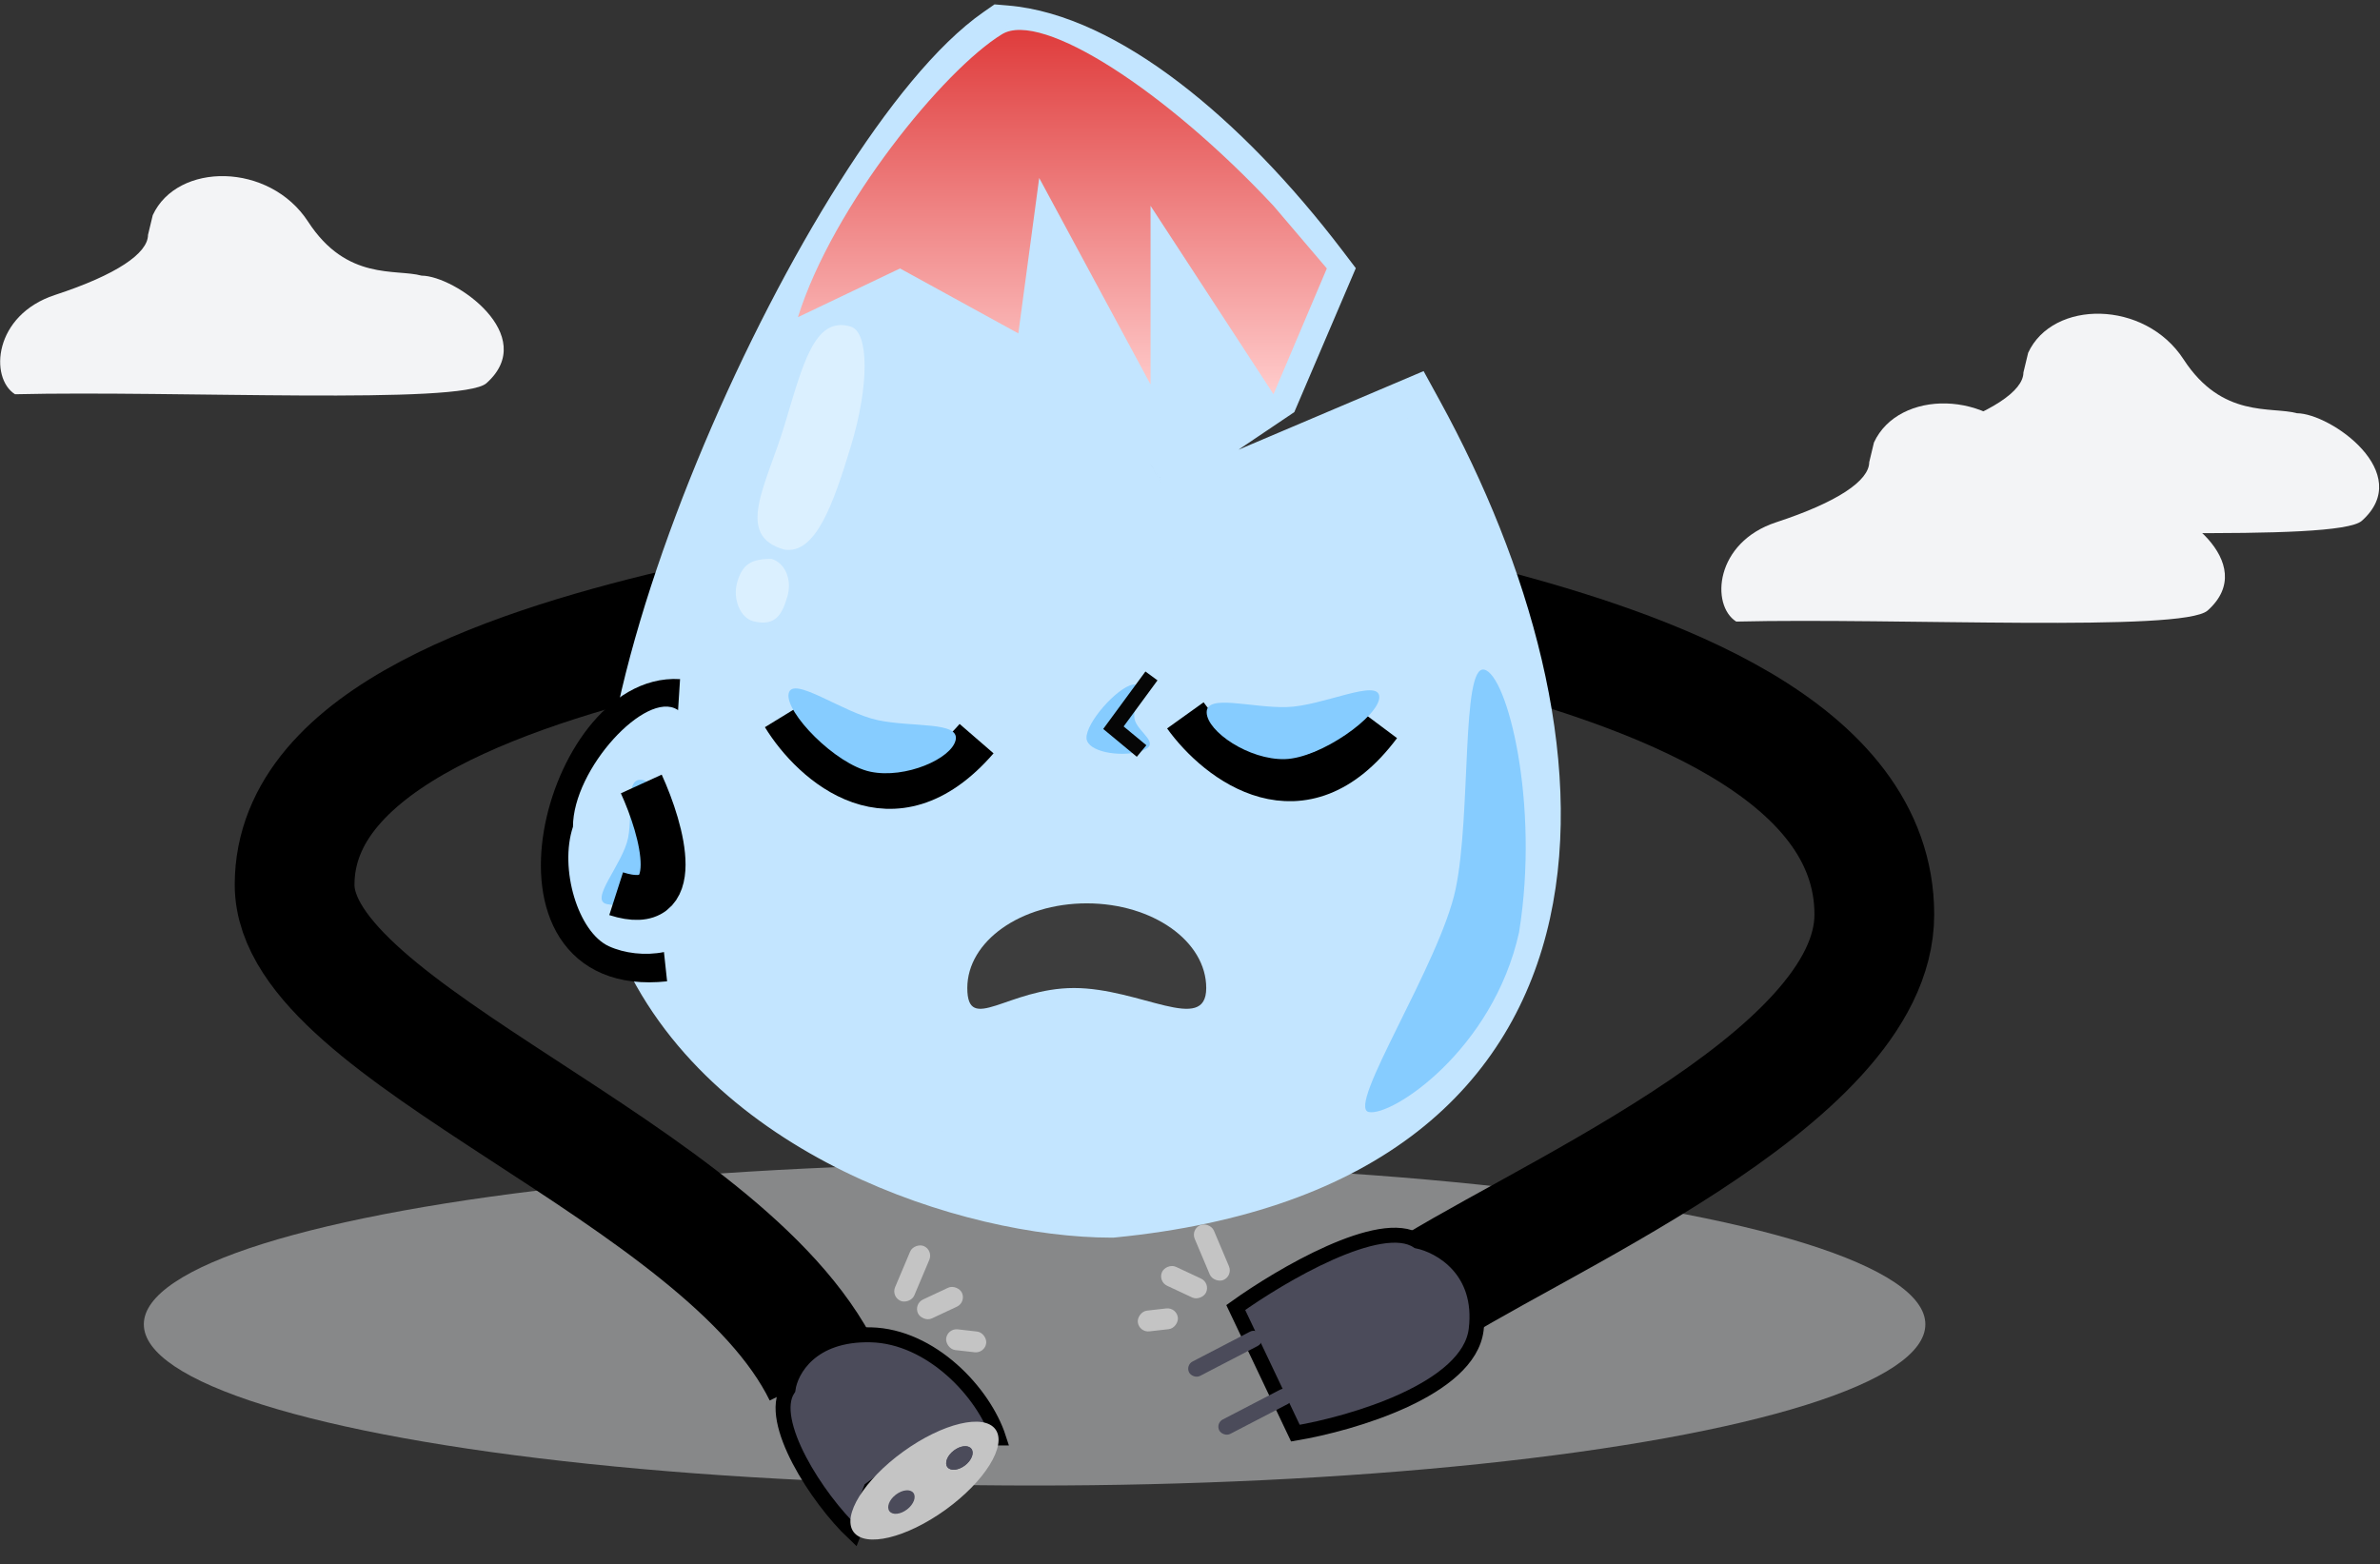 <svg width="318" height="209" viewBox="0 0 318 209" fill="none" xmlns="http://www.w3.org/2000/svg">
<rect x="0" y="0" width="318" height="209" fill="#333333" stroke="none"/>
<ellipse cx="138.235" cy="176.963" rx="119.018" ry="21.541" fill="#E5E8EB" fill-opacity="0.47"/>
<path d="M92.673 83.516C69.324 88.888 39.363 98.393 39.363 118.229C39.363 138.244 96.702 156.352 110.03 183.627" stroke="black" stroke-width="16"/>
<path d="M197.125 83.516C220.474 89.503 250.435 100.096 250.435 122.204C250.435 144.511 203.53 163.656 188.446 174.019" stroke="black" stroke-width="16"/>
<path d="M116.361 178.365C108.327 178.172 105.636 183.117 105.294 185.614C102.477 189.867 109.197 200.268 114.059 204.859L116.361 198.971L121.343 195.251L126.922 192.152H133.431C131.45 186.03 124.394 178.558 116.361 178.365Z" fill="#4B4B5A" stroke="black" stroke-width="2"/>
<path d="M197.238 177.668C198.208 169.69 192.422 166.456 189.407 165.836C184.478 162.555 171.156 170.391 165.112 174.719L173.082 191.503C180.73 190.215 196.268 185.646 197.238 177.668Z" fill="#4B4B5A" stroke="black" stroke-width="2"/>
<ellipse cx="123.524" cy="197.847" rx="11.698" ry="4.804" transform="rotate(-35.795 123.524 197.847)" fill="#C4C4C4"/>
<ellipse cx="128.19" cy="194.822" rx="2.015" ry="1.24" transform="rotate(-37.533 128.19 194.822)" fill="#4B4B5A"/>
<ellipse cx="128.19" cy="194.822" rx="2.015" ry="1.24" transform="rotate(-37.533 128.19 194.822)" fill="#4B4B5A"/>
<ellipse cx="120.442" cy="200.713" rx="2.015" ry="1.24" transform="rotate(-37.533 120.442 200.713)" fill="#4B4B5A"/>
<rect x="158.381" y="182.43" width="10.848" height="2.17" rx="1.085" transform="rotate(-27.448 158.381 182.43)" fill="#4B4B5A"/>
<rect x="162.41" y="190.18" width="10.848" height="2.17" rx="1.085" transform="rotate(-27.448 162.41 190.18)" fill="#4B4B5A"/>
<path fill-rule="evenodd" clip-rule="evenodd" d="M134.26 5.719C112.874 20.596 76.487 99.445 87.149 124.737C97.811 150.028 130.231 160.38 148.518 160.38C215.724 153.735 211.344 98.552 188.001 55.96L155.591 69.723L129.556 74.372L153.732 61.975L168.919 51.746L175.414 36.545C162.183 19.159 146.633 6.756 134.26 5.719Z" fill="#C3E5FF"/>
<path d="M87.149 124.737L91.757 122.794L87.149 124.737ZM134.26 5.719L134.678 0.736L132.884 0.586L131.405 1.614L134.26 5.719ZM148.518 160.38V165.38H148.764L149.01 165.356L148.518 160.38ZM188.001 55.96L192.386 53.557L190.212 49.589L186.047 51.358L188.001 55.96ZM155.591 69.723L156.47 74.645L157.026 74.546L157.546 74.325L155.591 69.723ZM129.556 74.372L127.275 69.923L130.435 79.294L129.556 74.372ZM153.732 61.975L156.013 66.424L156.278 66.288L156.525 66.122L153.732 61.975ZM168.919 51.746L171.712 55.894L172.937 55.069L173.517 53.711L168.919 51.746ZM175.414 36.545L180.012 38.51L181.155 35.834L179.393 33.517L175.414 36.545ZM91.757 122.794C89.714 117.95 89.692 109.574 91.907 98.547C94.068 87.788 98.162 75.426 103.293 63.266C108.419 51.119 114.516 39.327 120.603 29.709C126.794 19.926 132.637 12.939 137.116 9.823L131.405 1.614C125.19 5.938 118.466 14.386 112.153 24.361C105.735 34.502 99.391 46.792 94.08 59.379C88.774 71.952 84.434 84.974 82.103 96.578C79.826 107.913 79.253 118.878 82.542 126.679L91.757 122.794ZM148.518 155.38C140.166 155.38 128.24 152.979 117.176 147.553C106.119 142.131 96.466 133.965 91.757 122.794L82.542 126.679C88.495 140.799 100.382 150.455 112.773 156.532C125.156 162.605 138.583 165.38 148.518 165.38V155.38ZM183.617 58.363C195.043 79.212 201.342 102.347 197.332 120.576C195.362 129.532 190.913 137.323 183.245 143.31C175.516 149.345 164.173 153.808 148.026 155.404L149.01 165.356C166.465 163.63 179.778 158.704 189.399 151.192C199.083 143.632 204.68 133.719 207.099 122.724C211.865 101.053 204.303 75.301 192.386 53.557L183.617 58.363ZM186.047 51.358L153.637 65.121L157.546 74.325L189.956 60.562L186.047 51.358ZM154.712 64.801L128.677 69.45L130.435 79.294L156.47 74.645L154.712 64.801ZM131.838 78.821L156.013 66.424L151.45 57.526L127.275 69.923L131.838 78.821ZM156.525 66.122L171.712 55.894L166.126 47.599L150.939 57.827L156.525 66.122ZM173.517 53.711L180.012 38.51L170.816 34.581L164.321 49.782L173.517 53.711ZM133.843 10.701C138.669 11.106 144.741 13.836 151.484 18.977C158.137 24.05 165.025 31.151 171.435 39.573L179.393 33.517C172.571 24.553 165.069 16.759 157.547 11.025C150.114 5.358 142.224 1.369 134.678 0.736L133.843 10.701Z" fill="#C3E5FF"/>
<path d="M104.76 95.602C108.685 102.007 119.327 111.595 130.485 98.701" stroke="black" stroke-width="6"/>
<path d="M158.379 95.59C162.754 101.697 174.056 110.497 184.26 96.836" stroke="black" stroke-width="6"/>
<path d="M161.169 132.024C161.169 138.272 152.318 132.024 143.503 132.024C134.687 132.024 129.245 138.272 129.245 132.024C129.245 125.776 136.392 120.711 145.207 120.711C154.023 120.711 161.169 125.776 161.169 132.024Z" fill="#3D3D3D"/>
<path d="M133.892 4.568C126.144 9.288 111.267 27.503 106.617 42.381L120.255 35.872L136.062 44.55L138.851 23.784L153.729 51.369V27.503L170.156 52.677L177.284 35.872L170.156 27.503C155.898 12.229 139.183 1.344 133.892 4.568Z" fill="url(#paint0_linear_4067_32803)"/>
<rect x="124.716" y="167.047" width="7.954" height="2.789" rx="1.395" transform="rotate(112.885 124.716 167.047)" fill="#C4C4C4"/>
<rect width="7.954" height="2.789" rx="1.395" transform="matrix(0.389 0.921 0.921 -0.389 159.087 164.254)" fill="#C4C4C4"/>
<rect x="129.119" y="174.012" width="6.484" height="2.789" rx="1.395" transform="rotate(154.898 129.119 174.012)" fill="#C4C4C4"/>
<rect width="6.484" height="2.789" rx="1.395" transform="matrix(0.906 0.424 0.424 -0.906 154.681 171.219)" fill="#C4C4C4"/>
<rect x="131.614" y="180.855" width="5.386" height="2.789" rx="1.395" transform="rotate(-173.516 131.614 180.855)" fill="#C4C4C4"/>
<rect width="5.386" height="2.789" rx="1.395" transform="matrix(0.994 -0.113 -0.113 -0.994 152.184 178.062)" fill="#C4C4C4"/>
<path d="M90.673 93.743C76.09 92.814 65.753 130.627 88.813 128.147" stroke="black" stroke-width="6"/>
<path d="M94.688 122.88C92.435 127.802 85.49 128.335 81.36 126.445C77.23 124.554 74.697 116.062 76.556 110.482C76.556 102.735 86.319 92.195 90.503 94.83C94.634 96.72 96.94 117.959 94.688 122.88Z" fill="#C3E5FF"/>
<path d="M127.692 98.871C127.171 101.36 120.991 104.102 116.302 103.122C111.614 102.143 104.856 95.161 105.376 92.672C105.896 90.183 112.62 95.257 117.309 96.237C121.997 97.216 128.212 96.382 127.692 98.871Z" fill="#86CCFF"/>
<path d="M85.9 104.233C88.395 104.723 90.723 114.89 90.037 118.386C89.352 121.883 83.612 121.305 81.117 120.816C78.622 120.327 83.236 115.455 83.922 111.959C84.607 108.462 83.405 103.744 85.9 104.233Z" fill="#86CCFF"/>
<path d="M152.693 100.283C150.319 101.195 145.89 100.674 145.241 98.985C144.592 97.295 148.592 92.504 150.965 91.592C153.339 90.68 151.019 94.656 151.668 96.345C152.317 98.034 155.067 99.372 152.693 100.283Z" fill="#86CCFF"/>
<path d="M161.228 95.213C161.293 97.755 166.882 101.561 171.67 101.438C176.458 101.315 184.359 95.659 184.293 93.117C184.228 90.575 176.703 94.361 171.915 94.484C167.127 94.607 161.163 92.672 161.228 95.213Z" fill="#86CCFF"/>
<path d="M182.884 148.593C185.96 149.237 199.479 140.309 202.963 124.596C205.757 107.364 201.382 90.125 198.307 89.481C195.231 88.836 196.574 108.861 194.491 118.803C192.408 128.744 179.809 147.948 182.884 148.593Z" fill="#86CCFF"/>
<path d="M153.851 90.321L148.77 97.239L152.531 100.354" stroke="#060606" stroke-width="2"/>
<path d="M85.685 104.758C88.498 110.911 91.766 122.458 82.326 119.423" stroke="black" stroke-width="6"/>
<path d="M113.718 59.524C111.289 67.552 108.943 74.064 104.818 73.444C98.095 71.585 102.389 64.86 104.818 56.831C107.247 48.803 108.788 42.165 113.666 43.641C116.123 44.385 116.146 51.496 113.718 59.524Z" fill="#DBF0FF"/>
<path d="M105.193 79.746C104.514 81.989 103.698 83.759 100.687 83.024C98.889 82.585 97.844 79.971 98.523 77.729C99.201 75.486 100.263 74.677 103.086 74.677C104.928 75.234 105.871 77.504 105.193 79.746Z" fill="#DBF0FF"/>
<path d="M7.345 39.415C-0.851 42.102 -1.433 50.492 2.005 52.682C23.601 52.168 61.714 54.127 64.995 51.205C72.152 44.831 60.818 36.855 56.324 36.832C52.919 35.886 46.34 37.589 41.172 29.629C36.005 21.669 23.7 21.639 20.41 28.752L19.777 31.384C19.765 33.863 15.541 36.728 7.345 39.415Z" fill="#F3F4F6"/>
<path d="M237.32 69.79C229.125 72.477 228.542 80.867 231.981 83.057C253.576 82.543 291.689 84.502 294.97 81.58C302.128 75.206 290.794 67.23 286.3 67.207C282.895 66.261 276.316 67.964 271.148 60.004C265.98 52.044 253.675 52.014 250.386 59.127L249.753 61.759C249.741 64.238 245.516 67.103 237.32 69.79Z" fill="#F3F4F6"/>
<path d="M257.924 57.802C249.729 60.489 249.146 68.878 252.585 71.068C274.18 70.555 312.293 72.514 315.574 69.592C322.732 63.217 311.398 55.241 306.904 55.219C303.499 54.273 296.92 55.976 291.752 48.016C286.584 40.056 274.279 40.025 270.99 47.139L270.357 49.77C270.345 52.25 266.12 55.115 257.924 57.802Z" fill="#F3F4F6"/>
<defs>
<linearGradient id="paint0_linear_4067_32803" x1="141.951" y1="4" x2="141.951" y2="52.677" gradientUnits="userSpaceOnUse">
<stop stop-color="#DF3C3C"/>
<stop offset="1" stop-color="#FFCCCC"/>
</linearGradient>
</defs>
</svg>
